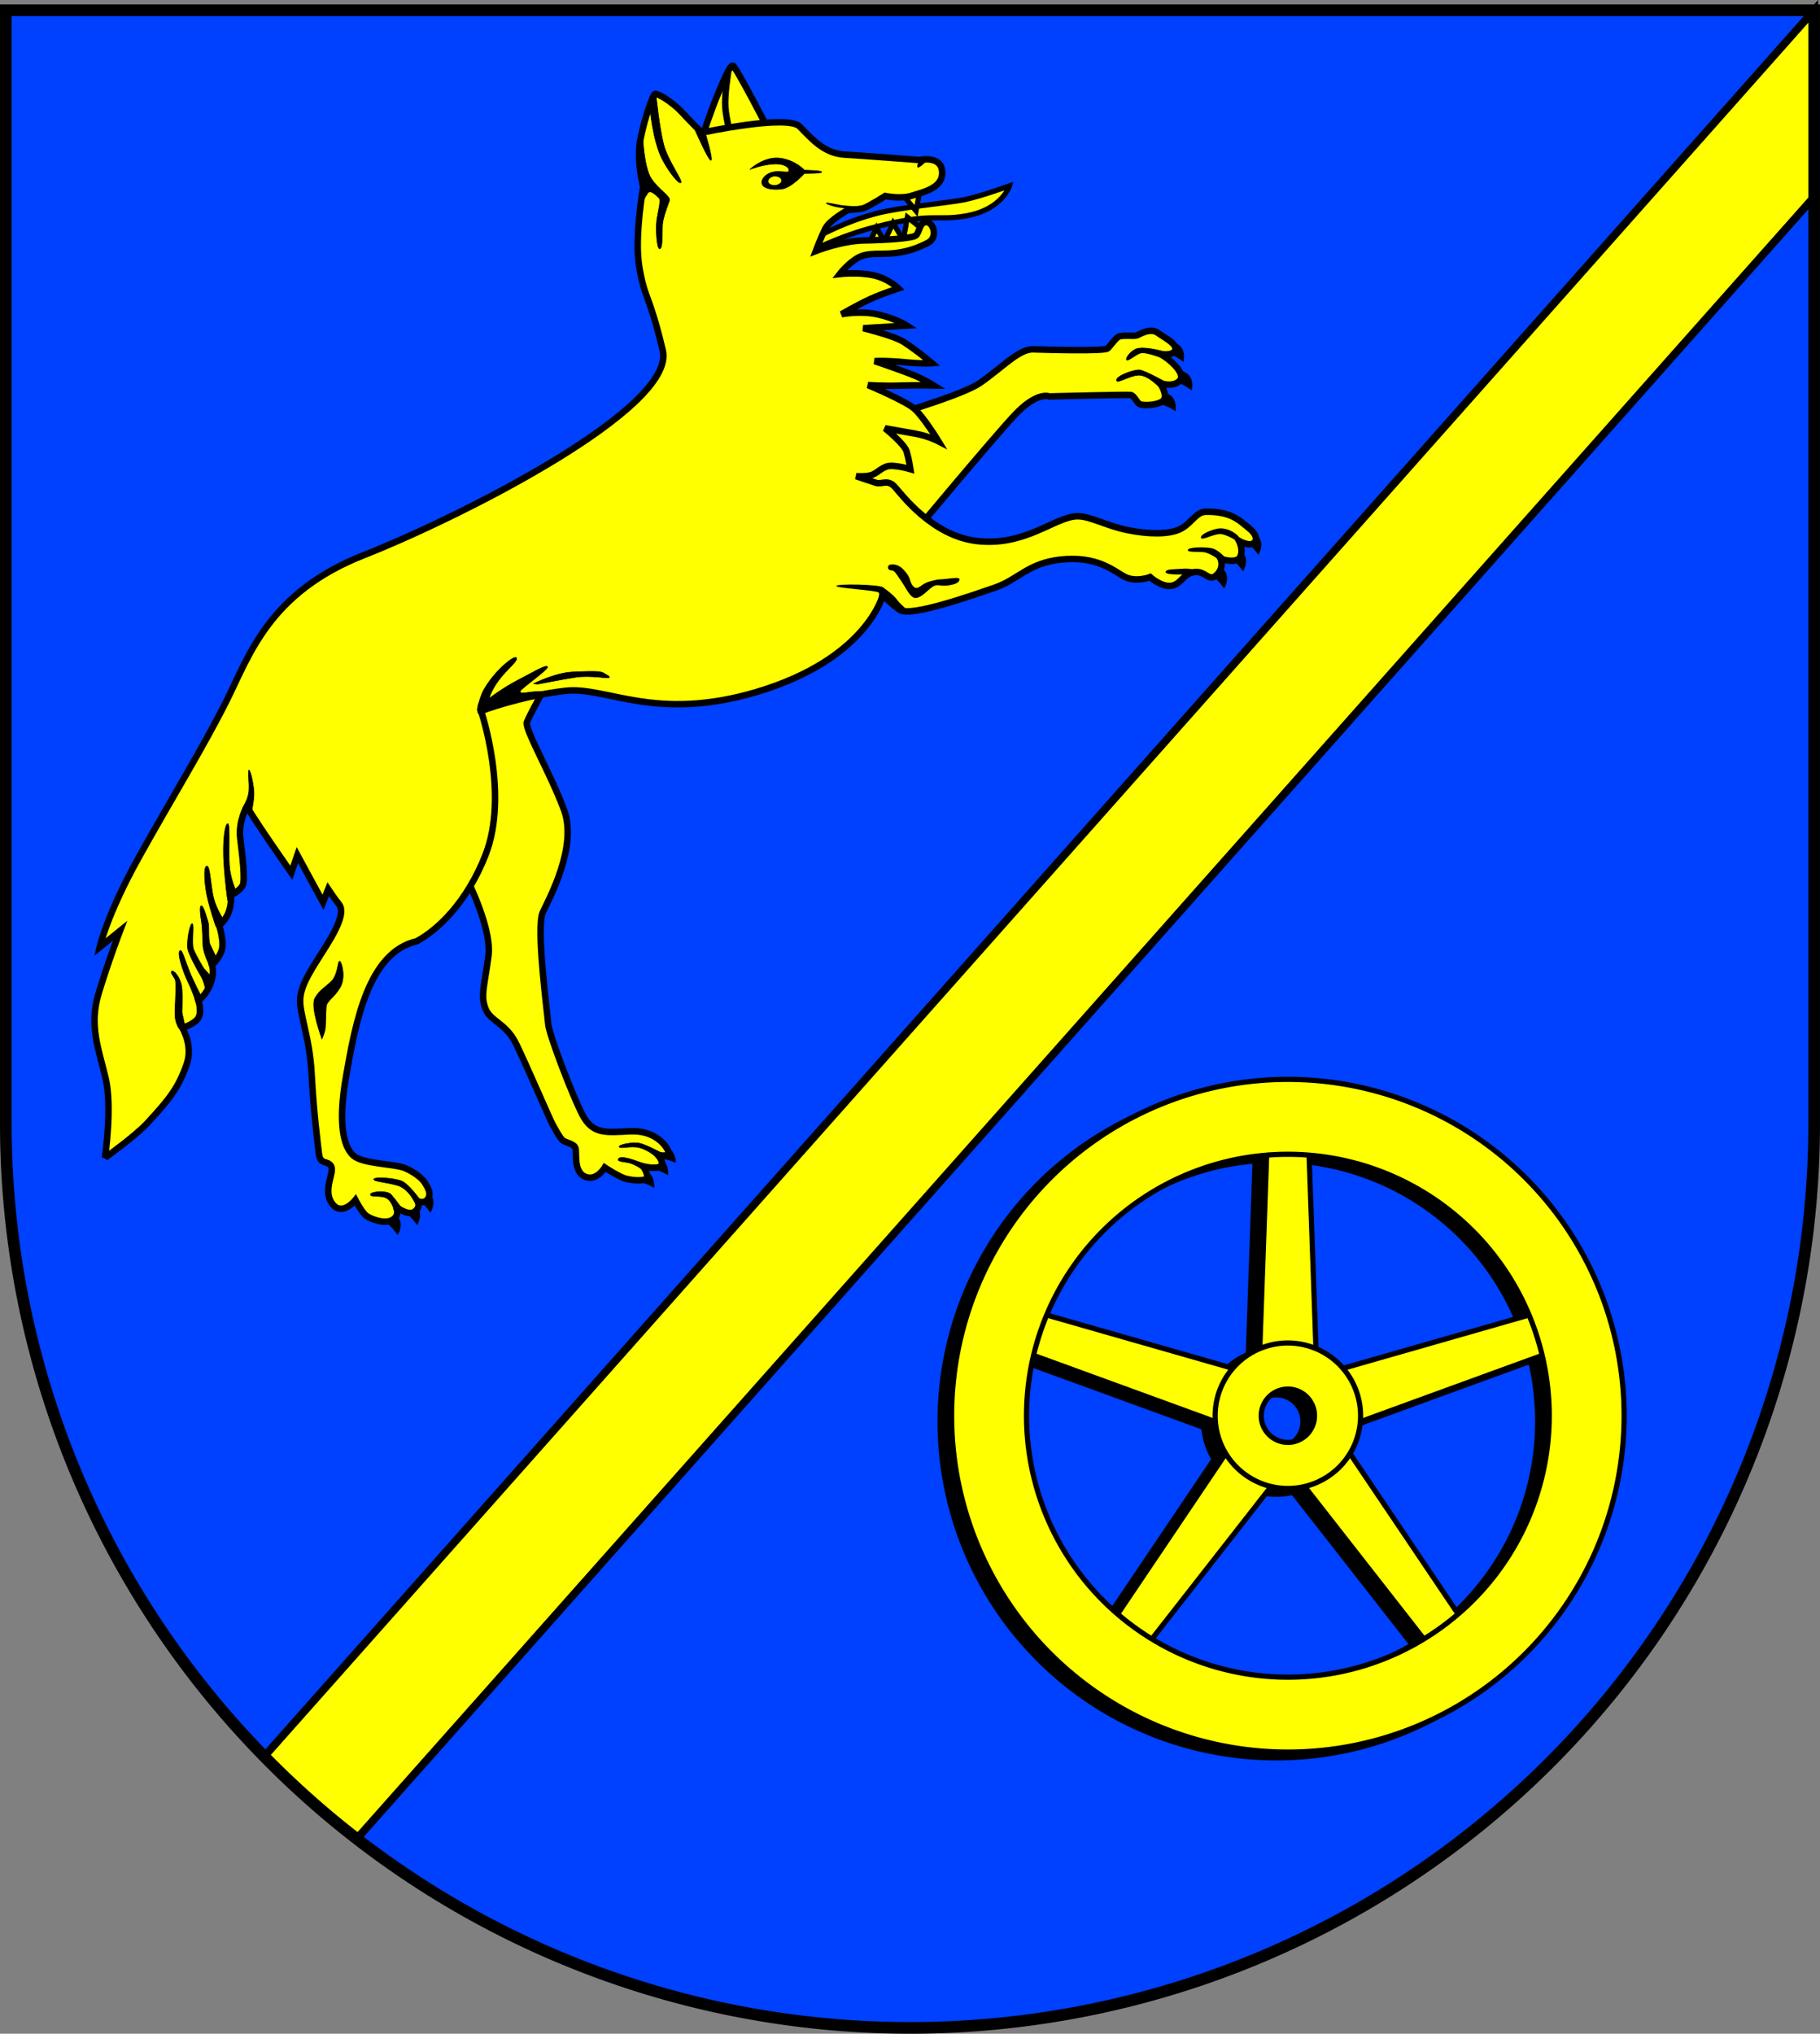 <?xml version="1.0" encoding="UTF-8" standalone="no"?>
<!-- Created with Inkscape (http://www.inkscape.org/) -->

<svg
   width="140.591mm"
   height="157.047mm"
   viewBox="0 0 140.591 157.047"
   version="1.1"
   id="svg2545"
   inkscape:version="1.2.2 (732a01da63, 2022-12-09)"
   sodipodi:docname="Wappen Windeby2.svg"
   xmlns:inkscape="http://www.inkscape.org/namespaces/inkscape"
   xmlns:sodipodi="http://sodipodi.sourceforge.net/DTD/sodipodi-0.dtd"
   xmlns="http://www.w3.org/2000/svg"
   xmlns:svg="http://www.w3.org/2000/svg">
  <rect x="0" y="0" width="140.591" height="157.047" fill="#808080" stroke="none"/>
  <sodipodi:namedview
     id="namedview2547"
     pagecolor="#ffffff"
     bordercolor="#666666"
     borderopacity="1.0"
     inkscape:showpageshadow="2"
     inkscape:pageopacity="0.0"
     inkscape:pagecheckerboard="0"
     inkscape:deskcolor="#d1d1d1"
     inkscape:document-units="mm"
     showgrid="false"
     inkscape:zoom="0.90180569"
     inkscape:cx="266.13272"
     inkscape:cy="297.73598"
     inkscape:current-layer="layer1" />
  <defs
     id="defs2542" />
  <g
     inkscape:label="Ebene 1"
     inkscape:groupmode="layer"
     id="layer1"
     transform="translate(-540.065,-72.493)">
    <g
       id="g2367"
       transform="translate(506.851,1.55)">
      <path
         id="path2267"
         style="fill:#0040ff;fill-opacity:1;stroke:none;stroke-width:0.9;stroke-linecap:round;stroke-dasharray:none"
         d="m 33.664,71.733 v 85.962 a 69.845,69.845 0 0 0 69.845,69.845 69.845,69.845 0 0 0 69.845,-69.845 V 71.733 Z" />
      <path
         id="path2278"
         style="fill:#ffff00;stroke:#000000;stroke-width:0.6;stroke-linecap:round;stroke-dasharray:none"
         d="M 173.355,71.733 53.641,206.564 a 69.845,69.845 0 0 0 7.166,6.338 L 173.355,86.142 Z" />
      <path
         id="path2285"
         style="fill:none;stroke:#000000;stroke-width:0.9;stroke-linecap:round;stroke-dasharray:none"
         d="m 33.664,71.733 v 85.962 a 69.845,69.845 0 0 0 69.845,69.845 69.845,69.845 0 0 0 69.845,-69.845 V 71.733 Z" />
      <g
         id="g1882"
         transform="rotate(-30.954,200.228,556.12)">
        <path
           style="fill:#000000;stroke:#000000;stroke-width:0.05;stroke-linecap:round;stroke-dasharray:none"
           d="m 369.788,122.767 c 0,0 0.866,0.438 1.133,1.068 0.267,0.63 -0.338,1.24 -0.338,1.24 0,0 -0.254,-0.678 -0.596,-1.031 -0.342,-0.354 -0.507,-0.854 -0.507,-0.854 z"
           id="path1767"
           sodipodi:nodetypes="cscscc" />
        <path
           style="fill:#000000;stroke:#000000;stroke-width:0.05;stroke-linecap:round;stroke-dasharray:none"
           d="m 369.198,124.989 c 0,0 0.866,0.438 1.133,1.068 0.267,0.63 -0.338,1.24 -0.338,1.24 0,0 -0.254,-0.678 -0.596,-1.031 -0.342,-0.354 -0.507,-0.854 -0.507,-0.854 z"
           id="path1765"
           sodipodi:nodetypes="cscscc" />
        <path
           style="fill:#000000;stroke:#000000;stroke-width:0.05;stroke-linecap:round;stroke-dasharray:none"
           d="m 367.121,125.79 c 0,0 0.898,0.367 1.215,0.974 0.317,0.607 -0.238,1.263 -0.238,1.263 0,0 -0.307,-0.655 -0.676,-0.98 -0.369,-0.325 -0.573,-0.811 -0.573,-0.811 z"
           id="path1763"
           sodipodi:nodetypes="cscscc" />
        <path
           style="fill:#000000;stroke:#000000;stroke-width:0.05;stroke-linecap:round;stroke-dasharray:none"
           d="m 367.808,138.4 c 0,0 0.701,0.67 0.774,1.351 0.073,0.681 -0.684,1.088 -0.684,1.088 0,0 -0.046,-0.722 -0.27,-1.16 -0.224,-0.438 -0.237,-0.965 -0.237,-0.965 z"
           id="path1761"
           sodipodi:nodetypes="cscscc" />
        <path
           style="fill:#000000;stroke:#000000;stroke-width:0.05;stroke-linecap:round;stroke-dasharray:none"
           d="m 366.14,138.886 c 0,0 0.701,0.67 0.774,1.351 0.073,0.681 -0.684,1.088 -0.684,1.088 0,0 -0.046,-0.722 -0.27,-1.16 -0.224,-0.438 -0.237,-0.965 -0.237,-0.965 z"
           id="path1759"
           sodipodi:nodetypes="cscscc" />
        <path
           style="fill:#000000;stroke:#000000;stroke-width:0.05;stroke-linecap:round;stroke-dasharray:none"
           d="m 364.207,139.262 c 0,0 0.701,0.67 0.774,1.351 0.073,0.681 -0.684,1.088 -0.684,1.088 0,0 -0.046,-0.722 -0.27,-1.16 -0.224,-0.438 -0.237,-0.965 -0.237,-0.965 z"
           id="path1757"
           sodipodi:nodetypes="cscscc" />
        <path
           style="fill:#000000;stroke:#000000;stroke-width:0.05;stroke-linecap:round;stroke-dasharray:none"
           d="m 303.791,155.918 c 0,0 0.948,0.206 1.365,0.75 0.417,0.543 -0.017,1.285 -0.017,1.285 0,0 -0.416,-0.592 -0.835,-0.849 -0.419,-0.257 -0.705,-0.7 -0.705,-0.7 z"
           id="path1701"
           sodipodi:nodetypes="cscscc" />
        <path
           style="fill:#000000;stroke:#000000;stroke-width:0.05;stroke-linecap:round;stroke-dasharray:none"
           d="m 303.033,156.275 c 0,0 0.916,0.318 1.266,0.907 0.349,0.589 -0.17,1.274 -0.17,1.274 0,0 -0.342,-0.638 -0.728,-0.942 -0.386,-0.305 -0.616,-0.779 -0.616,-0.779 z"
           id="path1699"
           sodipodi:nodetypes="cscscc" />
        <path
           style="fill:#000000;stroke:#000000;stroke-width:0.05;stroke-linecap:round;stroke-dasharray:none"
           d="m 301.607,156.56 c 0,0 0.916,0.318 1.266,0.907 0.349,0.589 -0.17,1.274 -0.17,1.274 0,0 -0.342,-0.638 -0.728,-0.942 -0.386,-0.305 -0.616,-0.779 -0.616,-0.779 z"
           id="path1697"
           sodipodi:nodetypes="cscscc" />
        <path
           style="fill:#000000;stroke:#000000;stroke-width:0.05;stroke-linecap:round;stroke-dasharray:none"
           d="m 286.872,149.066 c 0,0 0.689,0.683 0.749,1.365 0.06,0.682 -0.704,1.076 -0.704,1.076 0,0 -0.033,-0.723 -0.249,-1.165 -0.216,-0.442 -0.619,-0.703 -0.619,-0.703 z"
           id="path1695"
           sodipodi:nodetypes="cscscc" />
        <path
           style="fill:#000000;stroke:#000000;stroke-width:0.05;stroke-linecap:round;stroke-dasharray:none"
           d="m 285.495,149.358 c 0,0 0.689,0.683 0.749,1.365 0.06,0.682 -0.704,1.076 -0.704,1.076 0,0 -0.033,-0.723 -0.249,-1.165 -0.216,-0.442 -0.619,-0.703 -0.619,-0.703 z"
           id="path1693"
           sodipodi:nodetypes="cscscc" />
        <path
           style="fill:#000000;stroke:#000000;stroke-width:0.05;stroke-linecap:round;stroke-dasharray:none"
           d="m 283.813,149.247 c 0,0 0.689,0.683 0.749,1.365 0.06,0.682 -0.704,1.076 -0.704,1.076 0,0 -0.033,-0.723 -0.249,-1.165 -0.216,-0.442 -0.619,-0.703 -0.619,-0.703 z"
           id="path1691"
           sodipodi:nodetypes="cscscc" />
        <g
           id="g1641">
          <path
             style="fill:#ffff00;stroke:#000000;stroke-width:0.5;stroke-linecap:round;stroke-dasharray:none"
             d="m 302.663,129.702 c 0,0 -0.197,5.231 -1.73,7.158 -1.534,1.927 -2.084,2.281 -2.281,3.343 -0.197,1.062 0.787,1.77 0.629,3.579 -0.157,1.809 -0.787,6.45 -0.787,6.804 0,0.354 -0.059,1.121 0.039,1.416 0.098,0.295 0.649,0.688 0.531,1.062 -0.118,0.374 -1.062,1.455 -0.492,2.242 0.57,0.787 1.671,0.177 1.671,0.177 0,0 0.57,1.199 0.964,1.593 0.393,0.393 1.023,0.826 1.337,0.806 0.315,-0.02 0.295,-0.944 0.295,-0.944 0,0 0.747,0.747 1.16,0.669 0.413,-0.079 0.256,-0.846 0.256,-0.846 0,0 0.767,0.728 0.846,0.138 0.079,-0.59 -0.138,-1.947 -1.75,-2.812 -1.612,-0.865 -2.596,-1.258 -2.497,-2.969 0.098,-1.711 0.983,-6.666 1.337,-7.374 0.354,-0.708 3.028,-6.922 4.09,-7.63 1.062,-0.708 4.916,-2.989 5.466,-5.938 0.551,-2.95 0.59,-6.922 1.023,-7.276 0.433,-0.354 2.753,-1.691 2.753,-1.691 l -9.203,-5.427 z"
             id="path1632" />
          <path
             style="fill:#000000;stroke:#000000;stroke-width:0.05;stroke-linecap:round;stroke-dasharray:none"
             d="m 303.047,156.916 c 0,0 -0.403,-0.61 -0.885,-1.091 -0.315,-0.315 -0.56,-0.472 -0.708,-0.344 -0.147,0.128 0.477,0.508 0.678,0.757 0.423,0.521 0.56,0.993 0.56,0.993 z"
             id="path1634"
             sodipodi:nodetypes="cssscc" />
          <path
             style="fill:#000000;stroke:#000000;stroke-width:0.05;stroke-linecap:round;stroke-dasharray:none"
             d="m 303.981,156.601 c 0,0 -0.305,-0.846 -0.865,-1.239 -0.56,-0.393 -1.14,-0.521 -1.091,-0.678 0.049,-0.157 1.082,0.206 1.485,0.58 0.403,0.374 1.14,1.632 1.14,1.632 z"
             id="path1636" />
        </g>
        <g
           id="g1586">
          <path
             style="fill:#ffff00;stroke:#000000;stroke-width:0.5;stroke-linecap:round;stroke-dasharray:none"
             d="m 346.94,116.518 c 0,0 7.286,2.03 9.288,1.919 2.002,-0.111 3.949,-0.723 4.894,-0.111 0.945,0.612 4.616,2.948 4.95,2.892 0.334,-0.056 0.918,-0.362 1.224,-0.334 0.306,0.028 1.057,0.612 1.251,0.64 0.195,0.028 1.196,0 1.474,0.64 0.278,0.64 0.834,1.474 0.501,1.835 -0.334,0.362 -1.14,-0.278 -1.14,-0.278 0,0 0.412,0.727 0.528,1.502 0.084,0.556 -0.047,0.905 -0.292,0.987 -0.732,0.246 -1.432,-0.598 -1.432,-0.598 0,0 0.056,1.168 -0.501,1.279 -0.556,0.111 -1.585,-0.501 -1.696,-0.723 -0.111,-0.222 -0.028,-0.779 -0.222,-0.946 -0.195,-0.167 -5.45,-3.142 -5.45,-3.142 0,0 -0.584,-0.834 -3.031,-0.139 -2.447,0.695 -11.29,3.782 -11.29,3.782 l -3.115,-6.034 z"
             id="path1575"
             sodipodi:nodetypes="cssssssscsscssscsccc" />
          <path
             style="fill:#000000;stroke:#000000;stroke-width:0.05;stroke-linecap:round;stroke-dasharray:none"
             d="m 367.986,125.906 c 0,0 -0.256,-1.374 -0.954,-1.709 -0.698,-0.334 -1.759,-0.238 -1.612,-0.523 0.147,-0.285 1.568,-0.016 1.922,0.24 0.354,0.256 1.333,1.992 1.333,1.992 z"
             id="path1579"
             sodipodi:nodetypes="cssscc" />
          <path
             style="fill:#000000;stroke:#000000;stroke-width:0.05;stroke-linecap:round;stroke-dasharray:none"
             d="m 369.343,124.038 c 0,0 -0.855,-1.091 -1.239,-1.199 -0.383,-0.108 -1.19,0.059 -1.209,-0.108 -0.02,-0.167 0.703,-0.468 1.181,-0.312 0.677,0.222 1.71,1.354 1.71,1.354 z"
             id="path1581"
             sodipodi:nodetypes="cssscc" />
        </g>
        <path
           style="fill:#ffff00;stroke:#000000;stroke-width:0.4;stroke-linecap:round;stroke-dasharray:none"
           d="m 349.579,102.283 c 0,0 3.167,-0.162 6.491,0.794 1.836,0.528 5.25,2.183 6.41,2.596 1.16,0.413 3.559,0.885 3.559,0.885 0,0 -1.416,1.298 -4.129,0.236 -2.147,-0.84 -2.025,-1.553 -6.391,-2.851 -2.835,-0.843 -5.386,-0.964 -5.386,-0.964 z"
           id="path1525"
           sodipodi:nodetypes="csscsscc" />
        <path
           style="fill:#ffff00;stroke:#000000;stroke-width:0.4;stroke-linecap:round;stroke-dasharray:none"
           d="m 357.007,105.756 1.029,-1.182 0.542,1.474 -0.779,0.25 z"
           id="path1533" />
        <g
           id="g1521">
          <path
             style="fill:#ffff00;stroke:#000000;stroke-width:0.5;stroke-linecap:round;stroke-dasharray:none"
             d="m 347.693,91.062 c 0,0 1.494,-1.298 2.615,-2.124 1.121,-0.826 2.006,-1.475 2.183,-1.337 0.177,0.138 -0.216,6.174 -0.216,6.174 z"
             id="path1515" />
          <path
             style="fill:none;stroke:#000000;stroke-width:0.5;stroke-linecap:round;stroke-dasharray:none"
             d="m 351.876,87.903 c 0,0 -1.123,1.329 -1.543,2.169 -0.445,0.89 -0.848,2.392 -0.848,2.392"
             id="path1517"
             sodipodi:nodetypes="csc" />
        </g>
        <path
           style="fill:#ffff00;stroke:#000000;stroke-width:0.4;stroke-linecap:round;stroke-dasharray:none"
           d="m 358.537,102.364 0.32,2.141 1.279,-1.446 z"
           id="path1527" />
        <path
           style="fill:#ffff00;stroke:#000000;stroke-width:0.4;stroke-linecap:round;stroke-dasharray:none"
           d="m 355.686,105.172 1.168,-0.779 v 1.404 z"
           id="path1531" />
        <path
           style="fill:#ffff00;stroke:#000000;stroke-width:0.4;stroke-linecap:round;stroke-dasharray:none"
           d="m 354.574,104.699 1.001,-0.64 -0.028,1.349 z"
           id="path1529" />
        <path
           style="fill:#ffff00;stroke:#000000;stroke-width:0.5;stroke-linecap:round;stroke-dasharray:none"
           d="m 267.519,134.983 c 0,0 2.503,-3.059 3.198,-5.228 0.695,-2.169 0.973,-4.143 2.864,-5.868 1.891,-1.724 3.949,-3.337 3.949,-3.337 l -2.002,0.278 c 0,0 1.769,-1.863 6.135,-4.38 4.365,-2.517 8.691,-4.759 12.034,-6.882 3.343,-2.124 7.118,-5.506 14.905,-4.208 7.787,1.298 26.548,2.706 27.938,-1.687 1.39,-4.394 0.795,-4.028 1.78,-6.507 0.845,-2.128 3.417,-5.094 3.417,-5.094 0,0 0.589,-2.049 1.749,-3.308 1.16,-1.258 2.517,-2.379 2.714,-2.379 0.197,0 0.846,1.219 1.062,2.261 0.216,1.042 0.511,2.163 0.511,2.163 0,0 6.41,2.183 6.725,3.48 0.315,1.298 0.551,2.753 1.848,3.638 1.298,0.885 4.759,3.343 4.759,3.343 0,0 1.632,0.531 1.042,1.671 -0.59,1.14 -2.065,0.59 -2.95,0.393 -0.885,-0.197 -1.789,-1.042 -1.789,-1.042 0,0 -1.534,0.039 -1.927,-0.059 -0.393,-0.098 -1.062,-0.492 -1.062,-0.492 0,0 -1.632,-0.079 -2.281,0.334 -0.649,0.413 -1.514,1.101 -1.514,1.101 0,0 2.124,0.354 3.618,1.219 1.494,0.865 3.304,1.789 3.638,1.73 0.334,-0.059 0.767,-0.747 1.219,-0.472 0.452,0.275 0.197,1.494 -0.728,1.435 -0.924,-0.059 -1.73,-0.236 -2.635,-0.649 -0.905,-0.413 -1.671,-1.101 -2.556,-1.14 -0.885,-0.039 -1.888,0.354 -1.888,0.354 0,0 1.337,0.61 2.202,1.435 0.865,0.826 1.121,1.848 1.121,1.848 0,0 -1.239,-0.295 -2.281,-0.413 -1.042,-0.118 -2.517,-0.138 -2.517,-0.138 0,0 1.396,0.492 2.419,1.475 1.023,0.983 1.455,1.868 1.455,1.868 l -2.989,-1.553 c 0,0 1.726,1.703 2.124,2.497 0.551,1.101 1.042,2.556 1.042,2.556 0,0 -0.578,-0.274 -1.671,-1.081 -1.357,-1.003 -2.045,-1.337 -2.045,-1.337 0,0 1.829,2.143 2.301,2.871 0.472,0.728 0.649,1.082 0.649,1.082 0,0 -1.16,-0.728 -2.261,-1.337 -1.101,-0.61 -2.084,-1.298 -2.084,-1.298 0,0 1.829,2.497 2.124,3.382 0.295,0.885 0.315,3.146 0.315,3.146 0,0 -0.472,-0.767 -1.219,-1.416 -0.747,-0.649 -1.809,-1.573 -1.809,-1.573 0,0 0.669,1.789 0.511,2.399 -0.157,0.61 -0.452,1.317 -0.452,1.317 0,0 -0.944,-1.023 -1.475,-1.121 -0.531,-0.098 -0.826,0.039 -1.258,-0.02 -0.433,-0.059 -1.14,-0.551 -1.14,-0.551 0,0 0.669,0.787 1.023,1.199 0.354,0.413 0.964,0.216 1.121,1.082 0.157,0.865 0.567,4.699 3.244,6.784 3.038,2.365 6.246,1.497 7.717,2.405 0.831,0.513 1.527,1.791 2.751,2.903 1.224,1.112 2.503,1.891 3.448,2.002 0.946,0.111 1.78,-0.501 2.419,-0.139 0.64,0.362 1.529,0.973 1.947,2.03 0.417,1.057 0.406,1.236 0.406,1.236 0,0 0.108,0.641 -0.364,0.725 -0.473,0.083 -0.918,-0.723 -0.918,-0.723 0,0 -0.049,0.749 -0.528,1.085 -0.556,0.389 -1.404,-0.64 -1.404,-0.64 0,0 -0.083,0.737 -0.904,0.918 -0.82,0.181 -0.542,-0.709 -1.349,-1.071 -0.806,-0.362 -1.377,0.278 -2.086,-0.014 -0.709,-0.292 -1.057,-1.418 -1.057,-1.418 0,0 -1.196,-0.209 -1.696,-1.071 -0.501,-0.862 -1.001,-2.475 -3.532,-3.643 -2.303,-1.063 -3.615,-0.362 -5.45,-0.751 -1.835,-0.389 -6.785,-1.39 -7.202,-2.308 -0.417,-0.918 -0.528,-1.669 -0.528,-1.669 0,0 -3.569,3.626 -12.208,1.418 -7.963,-2.035 -9.745,-6.376 -12.653,-7.686 -3.211,-1.447 -6.371,-2.006 -6.371,-2.006 0,0 -1.439,6.641 -5.427,9.714 -3.151,2.428 -6.164,3.058 -7.973,2.979 -3.656,-1.188 -7.274,2.92 -10.096,6.186 -2.422,2.803 -2.932,4.56 -2.617,5.504 0.315,0.944 2.336,2.116 2.891,2.832 0.259,0.334 0.766,1.191 0.763,1.83 -0.002,0.393 0.021,0.935 -0.435,1.154 -0.432,0.207 -0.743,-0.219 -0.743,-0.219 0,0 -0.108,0.525 -0.692,0.539 -0.584,0.014 -1.001,-1.054 -1.001,-1.054 0,0 -0.032,0.715 -0.741,0.715 -0.709,0 -1.414,-0.924 -1.581,-1.313 -0.167,-0.389 -0.097,-1.474 -0.097,-1.474 0,0 -1.571,0.598 -1.682,-0.695 -0.111,-1.293 1.418,-1.947 1.418,-2.517 0,-0.57 -0.694,-0.465 -0.301,-1.331 0.393,-0.865 1.298,-2.95 2.674,-5.545 1.376,-2.596 1.573,-4.562 2.281,-5.506 0.708,-0.944 2.006,-1.494 3.854,-2.438 1.848,-0.944 2.497,-1.632 2.419,-2.202 -0.079,-0.57 -0.118,-1.435 -0.118,-1.435 l -0.865,0.669 0.177,-4.149 -1.101,0.924 c 0,0 -0.079,-1.038 -0.19,-2.874 -0.111,-1.835 -0.139,-3.281 -0.139,-3.281 0,0 -1.168,0.667 -1.696,1.863 -0.528,1.196 -1.307,2.948 -1.696,3.198 -0.389,0.25 -1.168,0.195 -1.168,0.195 0,0 -0.264,0.542 -0.779,0.987 -0.514,0.445 -1.21,0.542 -1.21,0.542 0,0 -0.278,1.224 -0.765,1.696 -0.487,0.473 -1.279,0.64 -1.279,0.64 0,0 -0.111,0.598 -0.848,1.182 -0.737,0.584 -1.46,0.626 -1.46,0.626 0,0 -0.236,1.001 -0.793,1.196 -0.556,0.195 -1.363,-0.028 -1.363,-0.028 0,0 0.039,1.596 -1.154,2.586 -1.474,1.224 -2.475,1.613 -4.95,2.336 -1.327,0.388 -4.171,0.612 -4.171,0.612 z"
           id="path973"
           sodipodi:nodetypes="cssccssssscssscsscsscscscsssssscscscsccscscscscscscscsscsssssssscscscssscsssscsscscssssscscsscsssssssccccscsscscscscscssc" />
        <path
           style="fill:#000000;stroke:#000000;stroke-width:0.05;stroke-linecap:round;stroke-dasharray:none"
           d="m 347.441,90.308 c 0,0 -0.334,2.6 -0.16,2.69 0.174,0.09 0.723,-2.093 0.723,-2.093 z"
           id="path1169" />
        <path
           style="fill:#000000;stroke:#000000;stroke-width:0.05;stroke-linecap:round;stroke-dasharray:none"
           d="m 345.314,87.124 c 0,0 -1.085,2.225 -1.21,3.782 -0.084,1.039 0.07,2.392 0.292,2.378 0.222,-0.014 0.014,-1.961 0.375,-3.198 0.362,-1.237 1.446,-3.56 1.446,-3.56 l -0.695,0.264 z"
           id="path1225"
           sodipodi:nodetypes="csscccc" />
        <path
           style="fill:#000000;stroke:#000000;stroke-width:0.05;stroke-linecap:round;stroke-dasharray:none"
           d="m 343.741,88.644 c 0,0 -1.18,2.143 -1.14,3.186 0.039,1.042 0.59,1.966 0.334,2.183 -0.256,0.216 -1.101,0.865 -1.416,1.317 -0.315,0.452 -0.924,1.612 -1.14,1.494 -0.216,-0.118 0.531,-1.475 0.905,-1.966 0.374,-0.492 1.121,-1.16 1.062,-1.416 -0.059,-0.256 -0.236,-0.846 -0.452,-0.806 -0.216,0.039 -1.003,0.511 -1.003,0.511 l 0.905,-1.062 1.062,-2.478 0.472,-0.708 z"
           id="path1236" />
        <path
           style="fill:#000000;stroke:#000000;stroke-width:0.05;stroke-linecap:round;stroke-dasharray:none"
           d="m 349.512,95.152 c 0,0 1.435,-0.305 2.399,0.433 0.964,0.737 1.17,1.789 1.17,1.789 0,0 1.141,0.708 1.072,0.806 -0.069,0.098 -1.2,-0.6 -1.2,-0.6 0,0 -1.426,0.442 -2.114,0.138 -0.688,-0.305 -1.229,-0.777 -1.101,-1.15 0.128,-0.374 0.747,-0.511 1.288,-0.285 0.5,0.209 0.863,0.648 0.993,0.531 0.197,-0.177 0.02,-0.688 -0.737,-1.081 -0.819,-0.426 -1.77,-0.58 -1.77,-0.58 z"
           id="path1238"
           sodipodi:nodetypes="cscscsssssc" />
        <path
           style="fill:#ffff00;stroke:none;stroke-width:0.05;stroke-linecap:round;stroke-dasharray:none"
           d="m 350.239,96.686 c 0.099,-0.202 0.439,-0.194 0.634,-0.084 0.192,0.109 0.385,0.36 0.265,0.546 -0.111,0.173 -0.431,0.135 -0.61,0.034 -0.178,-0.1 -0.38,-0.313 -0.29,-0.497 z"
           id="path1240"
           sodipodi:nodetypes="ssssss" />
        <path
           style="fill:#000000;stroke:none;stroke-width:0.05;stroke-linecap:round;stroke-dasharray:none"
           d="m 354.497,101.682 c 0,0 -0.549,-0.382 -0.834,-0.66 -0.285,-0.278 -0.549,-0.619 -0.445,-0.626 0.104,-0.007 0.528,0.424 0.89,0.73 0.362,0.306 1.21,0.855 1.21,0.855 z"
           id="path1296"
           sodipodi:nodetypes="cssscc" />
        <path
           style="fill:#000000;stroke:none;stroke-width:0.05;stroke-linecap:round;stroke-dasharray:none"
           d="m 360.981,101.342 c -0.01,0.02 -0.359,0.241 -0.285,0.354 0.074,0.113 0.762,-0.054 0.762,-0.054 z"
           id="path1354" />
        <path
           style="fill:#000000;stroke:none;stroke-width:0.05;stroke-linecap:round;stroke-dasharray:none"
           d="m 340.169,129.31 c 0,0 1.112,-0.765 1.057,-1.015 -0.056,-0.25 -2.684,-2.002 -2.544,-2.127 0.139,-0.125 2.892,1.585 3.045,1.96 0.153,0.375 0.389,0.932 0.431,1.39 0.042,0.459 0.334,1.224 0.334,1.224 0,0 -0.556,-0.501 -0.57,-0.584 -0.014,-0.083 -0.528,-1.39 -0.528,-1.39 z"
           id="path1370" />
        <path
           style="fill:#000000;stroke:none;stroke-width:0.05;stroke-linecap:round;stroke-dasharray:none"
           d="m 345.687,129.79 c 0.718,0.403 1.544,0.639 1.416,0.836 -0.128,0.197 -0.423,0.197 -1.023,-0.059 -0.6,-0.256 -0.59,-0.56 -1.111,-0.511 -0.521,0.049 -1.052,0.256 -1.465,0.088 -0.413,-0.167 -0.285,-0.954 -0.324,-1.573 -0.039,-0.619 -0.029,-0.973 -0.118,-1.121 -0.088,-0.147 -0.364,-0.216 -0.216,-0.472 0.147,-0.256 0.718,0.079 0.875,0.58 0.157,0.501 0.157,0.865 0.079,1.15 -0.079,0.285 -0.088,0.688 0.118,0.787 0.206,0.098 0.462,-0.02 0.875,0.039 0.413,0.059 0.895,0.256 0.895,0.256 z"
           id="path1372" />
        <path
           style="fill:#000000;stroke:none;stroke-width:0.05;stroke-linecap:round;stroke-dasharray:none"
           d="m 365.099,139.724 c 0,0 -0.32,-0.876 -0.765,-1.21 -0.445,-0.334 -1.071,-0.598 -0.932,-0.765 0.139,-0.167 1.237,0.459 1.655,0.848 0.417,0.389 0.542,1.321 0.542,1.321 z"
           id="path1374" />
        <path
           style="fill:#000000;stroke:none;stroke-width:0.05;stroke-linecap:round;stroke-dasharray:none"
           d="m 366.976,139.057 c 0,0 -0.285,-0.584 -0.674,-0.973 -0.389,-0.389 -1.662,-0.348 -1.55,-0.626 0.111,-0.278 1.252,-0.07 1.627,0.139 0.424,0.236 0.688,0.633 0.855,1.05 0.073,0.183 0.104,0.633 0.104,0.633 z"
           id="path1376"
           sodipodi:nodetypes="csssscc" />
        <path
           style="fill:#000000;stroke:none;stroke-width:0.05;stroke-linecap:round;stroke-dasharray:none"
           d="m 363.729,140.064 c 0,0 -0.669,-0.895 -1.357,-1.239 -0.688,-0.344 -1.199,-0.708 -1.327,-0.482 -0.128,0.226 1.337,0.993 1.337,0.993 l 0.639,0.236 z"
           id="path1378" />
        <path
           style="fill:#000000;stroke:#000000;stroke-width:0.05;stroke-linecap:round;stroke-dasharray:none"
           d="m 309.927,120.481 c 0,0 -0.159,-0.298 0.464,-0.806 0.194,-0.158 0.422,-0.407 0.857,-0.654 1.382,-0.784 3.337,-1.085 3.379,-0.806 0.042,0.278 -1.071,0.375 -2.044,0.779 -0.973,0.403 -1.377,0.834 -1.377,0.834 0,0 1.349,-0.153 2.614,-0.07 1.265,0.083 2.544,0.07 2.517,0.292 -0.028,0.222 -2.767,0.389 -2.795,0.542 -0.028,0.153 -0.042,0.167 0.626,0.445 0.667,0.278 1.196,0.737 1.196,0.737 l -3.462,-1.071 -1.759,-0.417 z"
           id="path1380"
           sodipodi:nodetypes="csssscsssscccc" />
        <path
           style="fill:#000000;stroke:#000000;stroke-width:0.05;stroke-linecap:round;stroke-dasharray:none"
           d="m 314.766,120.62 c 0,0 1.863,0.139 3.038,0.779 1.175,0.64 1.863,1.008 2.002,1.3 0.139,0.292 0.292,0.452 0.195,0.514 -0.097,0.063 -1.14,-0.911 -2.204,-1.349 -1.064,-0.438 -2.579,-0.973 -2.718,-1.029 -0.139,-0.056 -0.313,-0.216 -0.313,-0.216 z"
           id="path1382" />
        <path
           style="fill:#000000;stroke:#000000;stroke-width:0.05;stroke-linecap:round;stroke-dasharray:none"
           d="m 284.601,149.895 c 0,0 0.277,-0.789 -0.156,-1.218 -0.357,-0.354 -0.944,-0.57 -0.787,-0.728 0.157,-0.157 1.278,0.393 1.357,0.846 0.079,0.452 0.167,1.416 0.167,1.416 z"
           id="path1384"
           sodipodi:nodetypes="cssccc" />
        <path
           style="fill:#000000;stroke:#000000;stroke-width:0.05;stroke-linecap:round;stroke-dasharray:none"
           d="m 286.248,150.486 c 0,0 0.229,-1.335 -0.452,-2.058 -0.681,-0.723 -1.418,-1.196 -1.321,-1.342 0.097,-0.146 1.21,0.577 1.724,1.161 0.426,0.483 0.521,2.113 0.521,2.113 z"
           id="path1386"
           sodipodi:nodetypes="cssscc" />
        <path
           style="fill:#000000;stroke:#000000;stroke-width:0.05;stroke-linecap:round;stroke-dasharray:none"
           d="m 286.618,135.719 c 0,0 0.482,-2.576 1.14,-2.959 0.659,-0.383 1.082,-0.295 1.78,-0.472 0.698,-0.177 1.209,-1.072 1.327,-1.003 0.118,0.069 -0.177,1.317 -1.023,1.77 -0.846,0.452 -1.396,0.334 -1.662,0.708 -0.265,0.374 -0.639,0.983 -0.865,1.317 -0.226,0.334 -0.698,0.639 -0.698,0.639 z"
           id="path1411" />
        <path
           style="fill:#000000;stroke:#000000;stroke-width:0.05;stroke-linecap:round;stroke-dasharray:none"
           d="m 277.582,129.308 c 0,0 -0.079,-0.482 0.324,-1.131 0.403,-0.649 1.258,-1.858 1.327,-2.153 0.069,-0.295 -0.049,-0.688 0.108,-0.747 0.157,-0.059 0.423,0.757 -0.059,1.662 -0.482,0.905 -0.865,1.367 -0.924,1.573 -0.059,0.206 -0.315,0.934 -0.315,0.934 z"
           id="path1413" />
        <path
           style="fill:#000000;stroke:#000000;stroke-width:0.05;stroke-linecap:round;stroke-dasharray:none"
           d="m 279.716,128.305 c 0,0 0.187,-0.6 0.285,-1.652 0.098,-1.052 0.449,-2.471 0.737,-2.399 0.157,0.039 -0.098,0.934 -0.226,1.76 -0.128,0.826 -0.206,2.104 -0.206,2.104 z"
           id="path1415"
           sodipodi:nodetypes="cssscc" />
        <path
           style="fill:#000000;stroke:#000000;stroke-width:0.05;stroke-linecap:round;stroke-dasharray:none"
           d="m 280.807,127.971 c 0,0 0.285,-0.639 0.285,-1.239 0,-0.6 0.07,-1.958 0.207,-2.291 0.246,-0.6 1.17,-1.603 1.298,-1.494 0.128,0.108 -0.855,1.288 -0.934,1.76 -0.079,0.472 -0.088,1.563 -0.079,1.642 0.01,0.079 0.177,0.944 0.177,0.944 z"
           id="path1417"
           sodipodi:nodetypes="cssssccc" />
        <path
           style="fill:#000000;stroke:#000000;stroke-width:0.05;stroke-linecap:round;stroke-dasharray:none"
           d="m 282.075,126.408 c 0,0 0.088,-1.042 0.344,-1.544 0.256,-0.501 0.629,-1.101 0.836,-1.603 0.206,-0.501 0.511,-1.229 0.659,-1.131 0.147,0.098 -0.167,1.18 -0.226,1.416 -0.059,0.236 -0.718,1.16 -0.737,1.494 -0.02,0.334 -0.118,1.18 -0.118,1.18 z"
           id="path1446" />
        <path
           style="fill:#000000;stroke:#000000;stroke-width:0.05;stroke-linecap:round;stroke-dasharray:none"
           d="m 284.061,124.058 c 0,0 0.305,-1.485 0.649,-2.438 0.344,-0.954 0.905,-2.016 1.14,-1.907 0.236,0.108 -0.541,1.475 -0.816,2.369 -0.275,0.895 -0.197,1.878 -0.197,1.878 z"
           id="path1448" />
        <path
           style="fill:#000000;stroke:#000000;stroke-width:0.05;stroke-linecap:round;stroke-dasharray:none"
           d="m 285.87,122.819 c 0,0 0.423,-1.052 1.219,-2.605 0.796,-1.553 1.652,-2.576 1.829,-2.478 0.177,0.098 -1.042,1.839 -1.544,2.822 -0.501,0.983 -0.59,2.065 -0.59,2.065 0,0 -0.452,-0.02 -0.492,-0.01 -0.039,0.01 -0.423,0.206 -0.423,0.206 z"
           id="path1450" />
        <path
           style="fill:#000000;stroke:#000000;stroke-width:0.05;stroke-linecap:round;stroke-dasharray:none"
           d="m 290.58,117.264 c 0,0 0.492,-0.226 0.905,-0.678 0.413,-0.452 0.855,-1.593 0.964,-1.553 0.108,0.039 -0.295,1.278 -0.629,1.799 -0.334,0.521 -0.846,1.052 -0.846,1.052 z"
           id="path1482" />
      </g>
      <g
         id="g2265"
         transform="translate(-292.586,36.802)">
        <g
           id="g2245"
           transform="translate(85.63,-29.893)"
           style="fill:#000000;stroke:#000000">
          <g
             id="g2239"
             style="fill:#000000;stroke:#000000">
            <path
               id="path2229"
               style="fill:#000000;stroke:#000000;stroke-width:0.4;stroke-linecap:round;stroke-dasharray:none"
               d="m 337.228,150.826 -0.667,18.854 c 1.99,0.519 2.424,0.336 4.41,0 l -0.668,-18.854 c -1.025,0 -2.05,0 -3.075,0 z"
               sodipodi:nodetypes="ccccc"
               inkscape:transform-center-x="-0.0012658889"
               inkscape:transform-center-y="-13.388917" />
            <path
               id="path2231"
               style="fill:#000000;stroke:#000000;stroke-width:0.4;stroke-linecap:round;stroke-dasharray:none"
               d="m 360.143,165.242 -18.138,5.192 c 0.121,2.053 0.43,2.409 1.363,4.194 l 17.725,-6.461 c -0.317,-0.975 -0.634,-1.95 -0.95,-2.925 z"
               sodipodi:nodetypes="ccccc"
               inkscape:transform-center-x="-12.785006"
               inkscape:transform-center-y="-3.8690453" />
            <path
               id="path2233"
               style="fill:#000000;stroke:#000000;stroke-width:0.4;stroke-linecap:round;stroke-dasharray:none"
               d="m 353.514,191.49 -10.542,-15.645 c -1.915,0.75 -2.158,1.153 -3.568,2.592 l 11.622,14.861 c 0.829,-0.603 1.659,-1.205 2.488,-1.808 z"
               sodipodi:nodetypes="ccccc"
               inkscape:transform-center-x="-7.694196"
               inkscape:transform-center-y="10.76752" />
            <path
               id="path2235"
               style="fill:#000000;stroke:#000000;stroke-width:0.4;stroke-linecap:round;stroke-dasharray:none"
               d="m 326.502,193.297 11.622,-14.861 c -1.305,-1.59 -1.763,-1.696 -3.568,-2.592 l -10.542,15.646 c 0.829,0.603 1.659,1.205 2.488,1.808 z"
               sodipodi:nodetypes="ccccc"
               inkscape:transform-center-x="7.696034"
               inkscape:transform-center-y="10.766185" />
            <path
               id="path2237"
               style="fill:#000000;stroke:#000000;stroke-width:0.4;stroke-linecap:round;stroke-dasharray:none"
               d="m 316.436,168.165 17.725,6.461 c 1.109,-1.733 1.068,-2.201 1.363,-4.194 l -18.138,-5.191 c -0.317,0.975 -0.634,1.95 -0.95,2.925 z"
               sodipodi:nodetypes="ccccc"
               inkscape:transform-center-x="12.784304"
               inkscape:transform-center-y="-3.87121" />
          </g>
          <path
             id="path2241"
             style="fill:#000000;stroke:#000000;stroke-width:0.4;stroke-linecap:round;stroke-dasharray:none"
             d="m 338.765,147.831 a 25.973,25.973 0 0 0 -25.974,25.973 25.973,25.973 0 0 0 25.974,25.973 25.973,25.973 0 0 0 25.973,-25.973 25.973,25.973 0 0 0 -25.973,-25.973 z m 0,5.784 a 20.189,20.189 0 0 1 20.189,20.189 20.189,20.189 0 0 1 -20.189,20.189 20.189,20.189 0 0 1 -20.189,-20.189 20.189,20.189 0 0 1 20.189,-20.189 z" />
          <path
             id="path2243"
             style="fill:#000000;stroke:#000000;stroke-width:0.4;stroke-linecap:round;stroke-dasharray:none"
             d="m 338.765,168.187 a 5.617,5.617 0 0 0 -5.618,5.617 5.617,5.617 0 0 0 5.618,5.617 5.617,5.617 0 0 0 5.617,-5.617 5.617,5.617 0 0 0 -5.617,-5.617 z m 0,3.559 a 2.058,2.058 0 0 1 2.058,2.058 2.058,2.058 0 0 1 -2.058,2.058 2.058,2.058 0 0 1 -2.058,-2.058 2.058,2.058 0 0 1 2.058,-2.058 z" />
        </g>
        <g
           id="g2227"
           transform="translate(86.52,-30.338)"
           style="stroke:#000000">
          <g
             id="g2217"
             style="stroke:#000000">
            <path
               id="path2192"
               style="fill:#ffff00;stroke:#000000;stroke-width:0.4;stroke-linecap:round;stroke-dasharray:none"
               d="m 337.228,150.826 -0.667,18.854 c 1.99,0.519 2.424,0.336 4.41,0 l -0.668,-18.854 c -1.025,0 -2.05,0 -3.075,0 z"
               sodipodi:nodetypes="ccccc"
               inkscape:transform-center-x="-0.0012658889"
               inkscape:transform-center-y="-13.388917" />
            <path
               id="path2204"
               style="fill:#ffff00;stroke:#000000;stroke-width:0.4;stroke-linecap:round;stroke-dasharray:none"
               d="m 360.143,165.242 -18.138,5.192 c 0.121,2.053 0.43,2.409 1.363,4.194 l 17.725,-6.461 c -0.317,-0.975 -0.634,-1.95 -0.95,-2.925 z"
               sodipodi:nodetypes="ccccc"
               inkscape:transform-center-x="-12.785006"
               inkscape:transform-center-y="-3.8690453" />
            <path
               id="path2206"
               style="fill:#ffff00;stroke:#000000;stroke-width:0.4;stroke-linecap:round;stroke-dasharray:none"
               d="m 353.514,191.49 -10.542,-15.645 c -1.915,0.75 -2.158,1.153 -3.568,2.592 l 11.622,14.861 c 0.829,-0.603 1.659,-1.205 2.488,-1.808 z"
               sodipodi:nodetypes="ccccc"
               inkscape:transform-center-x="-7.694196"
               inkscape:transform-center-y="10.76752" />
            <path
               id="path2208"
               style="fill:#ffff00;stroke:#000000;stroke-width:0.4;stroke-linecap:round;stroke-dasharray:none"
               d="m 326.502,193.297 11.622,-14.861 c -1.305,-1.59 -1.763,-1.696 -3.568,-2.592 l -10.542,15.646 c 0.829,0.603 1.659,1.205 2.488,1.808 z"
               sodipodi:nodetypes="ccccc"
               inkscape:transform-center-x="7.696034"
               inkscape:transform-center-y="10.766185" />
            <path
               id="path2210"
               style="fill:#ffff00;stroke:#000000;stroke-width:0.4;stroke-linecap:round;stroke-dasharray:none"
               d="m 316.436,168.165 17.725,6.461 c 1.109,-1.733 1.068,-2.201 1.363,-4.194 l -18.138,-5.191 c -0.317,0.975 -0.634,1.95 -0.95,2.925 z"
               sodipodi:nodetypes="ccccc"
               inkscape:transform-center-x="12.784304"
               inkscape:transform-center-y="-3.87121" />
          </g>
          <path
             id="path1999"
             style="fill:#ffff00;stroke:#000000;stroke-width:0.4;stroke-linecap:round;stroke-dasharray:none"
             d="m 338.765,147.831 a 25.973,25.973 0 0 0 -25.974,25.973 25.973,25.973 0 0 0 25.974,25.973 25.973,25.973 0 0 0 25.973,-25.973 25.973,25.973 0 0 0 -25.973,-25.973 z m 0,5.784 a 20.189,20.189 0 0 1 20.189,20.189 20.189,20.189 0 0 1 -20.189,20.189 20.189,20.189 0 0 1 -20.189,-20.189 20.189,20.189 0 0 1 20.189,-20.189 z" />
          <path
             id="circle2055"
             style="fill:#ffff00;stroke:#000000;stroke-width:0.4;stroke-linecap:round;stroke-dasharray:none"
             d="m 338.765,168.187 a 5.617,5.617 0 0 0 -5.618,5.617 5.617,5.617 0 0 0 5.618,5.617 5.617,5.617 0 0 0 5.617,-5.617 5.617,5.617 0 0 0 -5.617,-5.617 z m 0,3.559 a 2.058,2.058 0 0 1 2.058,2.058 2.058,2.058 0 0 1 -2.058,2.058 2.058,2.058 0 0 1 -2.058,-2.058 2.058,2.058 0 0 1 2.058,-2.058 z" />
        </g>
      </g>
    </g>
  </g>
</svg>
